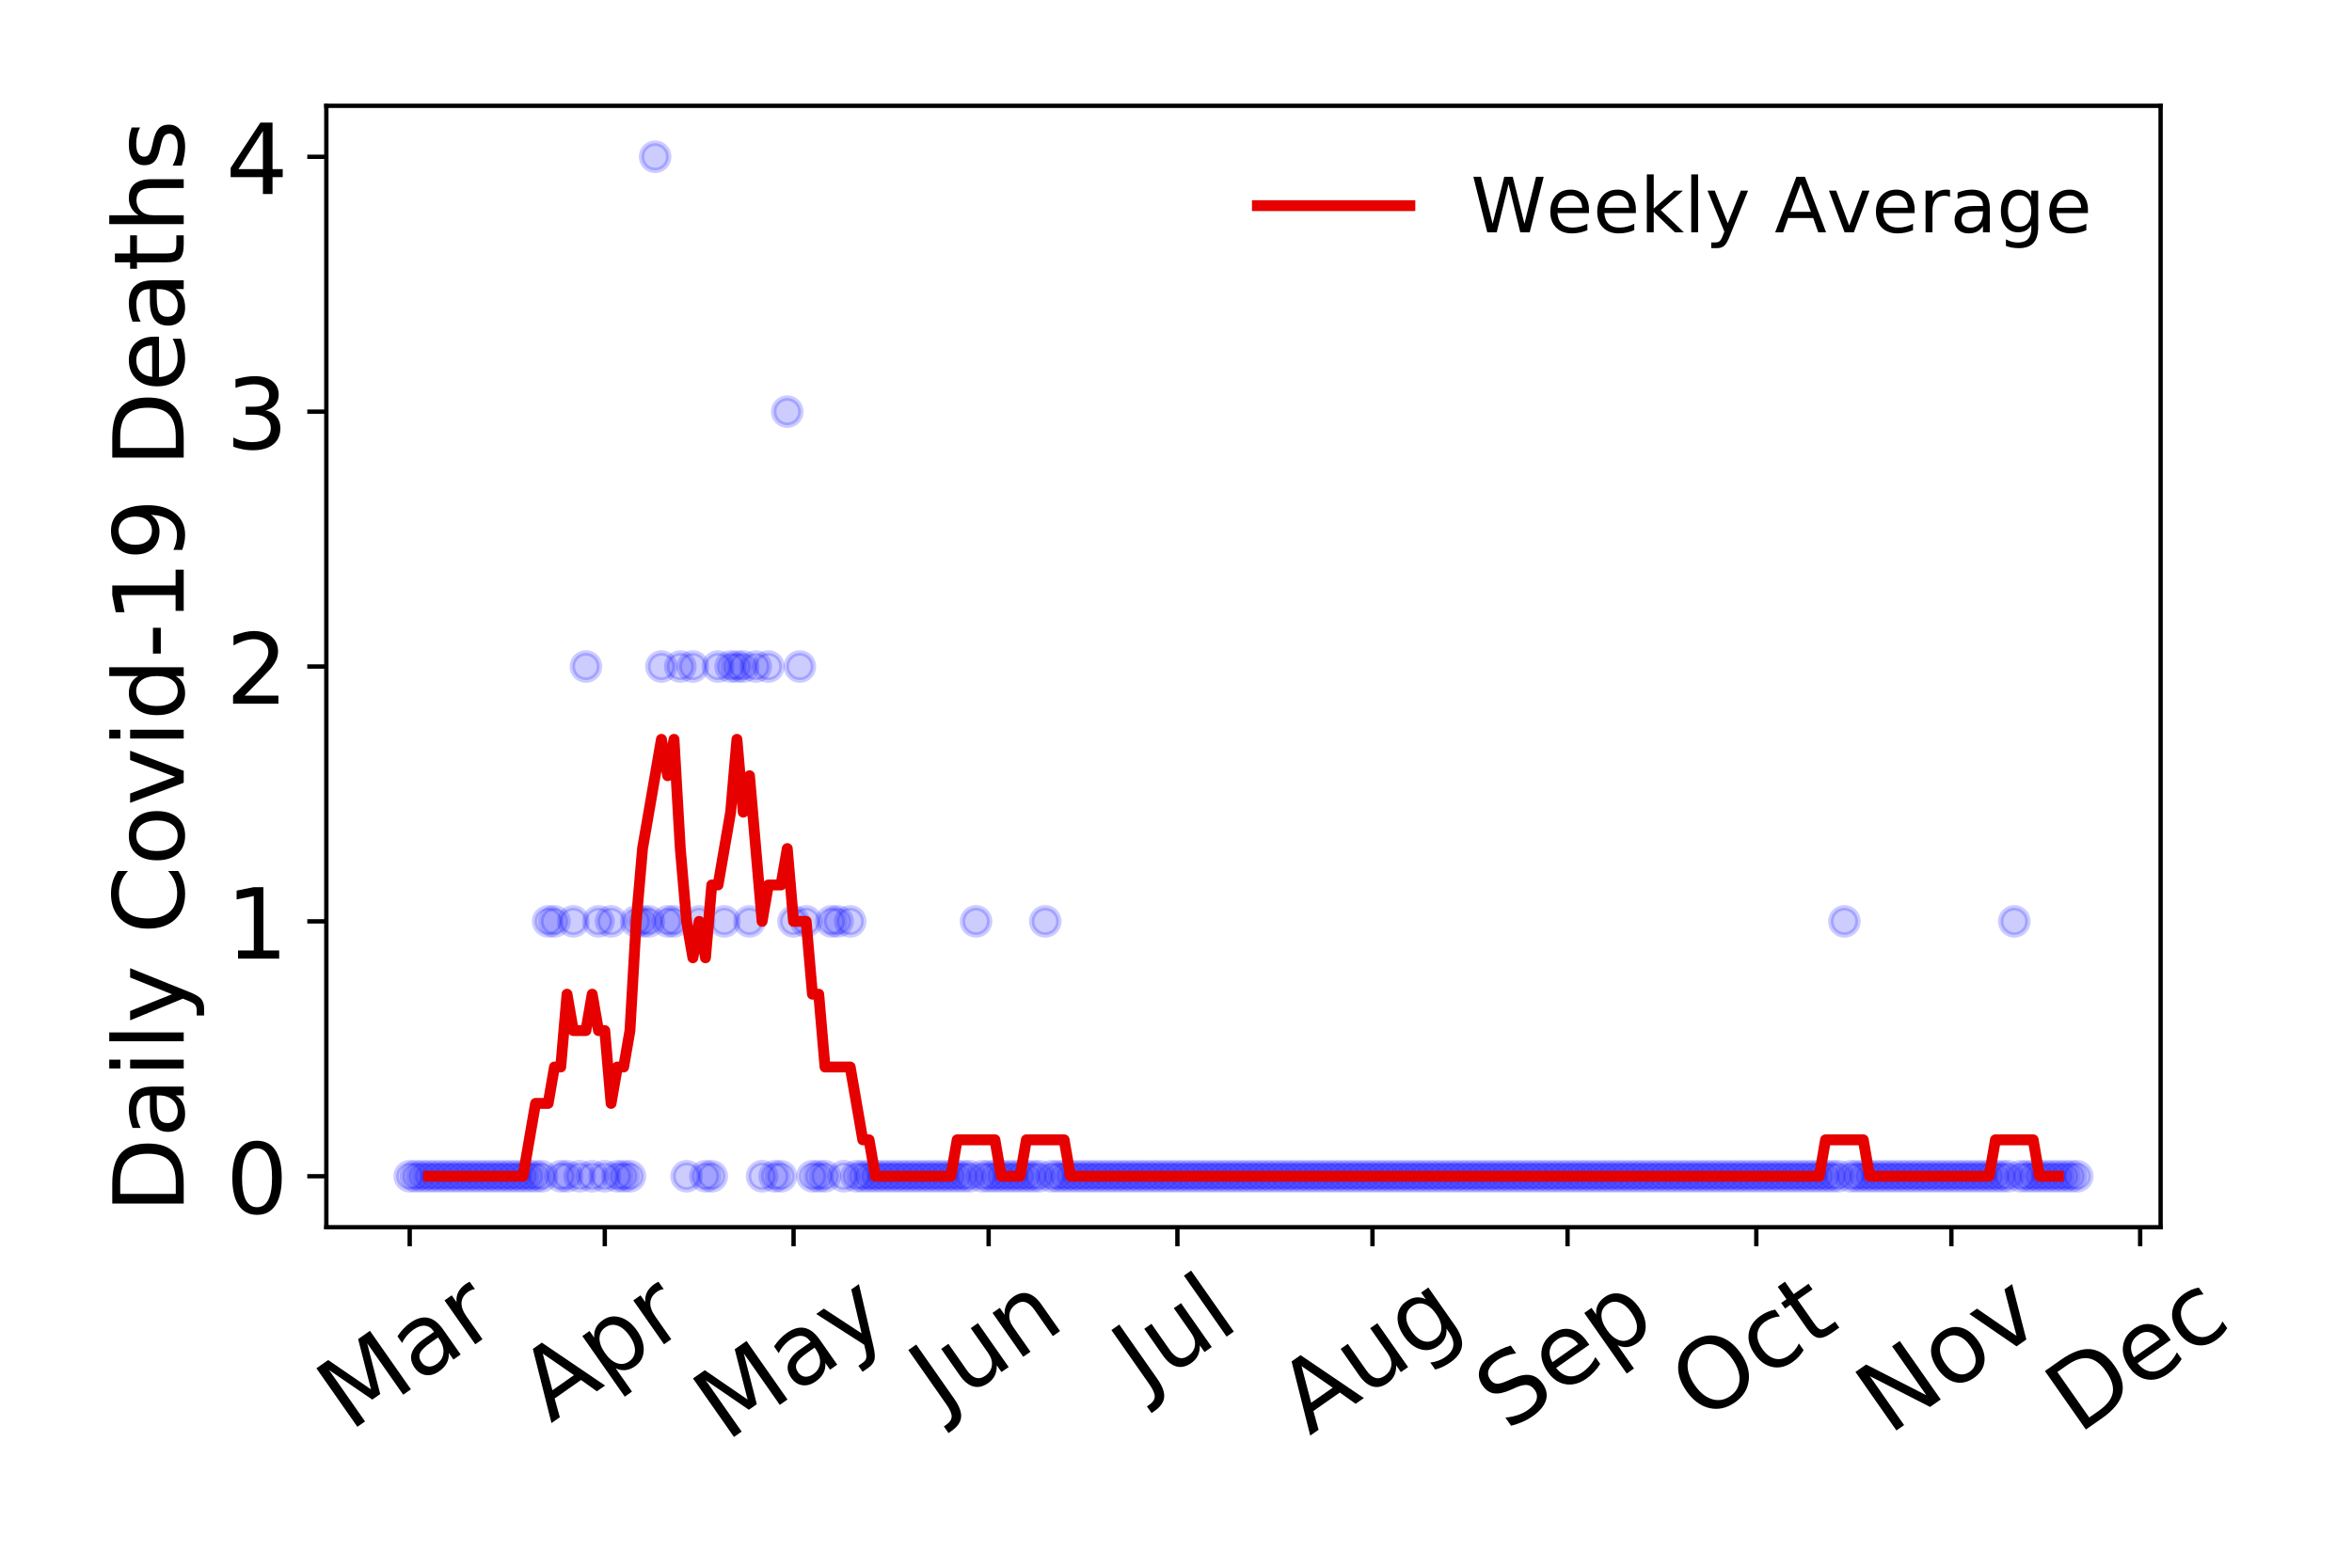 <?xml version="1.0" encoding="utf-8" standalone="no"?>
<!DOCTYPE svg PUBLIC "-//W3C//DTD SVG 1.1//EN"
  "http://www.w3.org/Graphics/SVG/1.1/DTD/svg11.dtd">
<!-- Created with matplotlib (https://matplotlib.org/) -->
<svg height="288pt" version="1.1" viewBox="0 0 432 288" width="432pt" xmlns="http://www.w3.org/2000/svg" xmlns:xlink="http://www.w3.org/1999/xlink">
 <defs>
  <style type="text/css">
*{stroke-linecap:butt;stroke-linejoin:round;}
  </style>
 </defs>
 <g id="figure_1">
  <g id="patch_1">
   <path d="M 0 288 
L 432 288 
L 432 0 
L 0 0 
z
" style="fill:#ffffff;"/>
  </g>
  <g id="axes_1">
   <g id="patch_2">
    <path d="M 59.94 225.45 
L 396.847 225.45 
L 396.847 19.44 
L 59.94 19.44 
z
" style="fill:#ffffff;"/>
   </g>
   <g id="matplotlib.axis_1">
    <g id="xtick_1">
     <g id="line2d_1">
      <defs>
       <path d="M 0 0 
L 0 3.5 
" id="m2902b920ed" style="stroke:#000000;stroke-width:0.8;"/>
      </defs>
      <g>
       <use style="stroke:#000000;stroke-width:0.8;" x="75.254" xlink:href="#m2902b920ed" y="225.45"/>
      </g>
     </g>
     <g id="text_1">
      <!-- Mar -->
      <defs>
       <path d="M 9.812 72.906 
L 24.516 72.906 
L 43.109 23.297 
L 61.812 72.906 
L 76.516 72.906 
L 76.516 0 
L 66.891 0 
L 66.891 64.016 
L 48.094 14.016 
L 38.188 14.016 
L 19.391 64.016 
L 19.391 0 
L 9.812 0 
z
" id="DejaVuSans-77"/>
       <path d="M 34.281 27.484 
Q 23.391 27.484 19.188 25 
Q 14.984 22.516 14.984 16.5 
Q 14.984 11.719 18.141 8.906 
Q 21.297 6.109 26.703 6.109 
Q 34.188 6.109 38.703 11.406 
Q 43.219 16.703 43.219 25.484 
L 43.219 27.484 
z
M 52.203 31.203 
L 52.203 0 
L 43.219 0 
L 43.219 8.297 
Q 40.141 3.328 35.547 0.953 
Q 30.953 -1.422 24.312 -1.422 
Q 15.922 -1.422 10.953 3.297 
Q 6 8.016 6 15.922 
Q 6 25.141 12.172 29.828 
Q 18.359 34.516 30.609 34.516 
L 43.219 34.516 
L 43.219 35.406 
Q 43.219 41.609 39.141 45 
Q 35.062 48.391 27.688 48.391 
Q 23 48.391 18.547 47.266 
Q 14.109 46.141 10.016 43.891 
L 10.016 52.203 
Q 14.938 54.109 19.578 55.047 
Q 24.219 56 28.609 56 
Q 40.484 56 46.344 49.844 
Q 52.203 43.703 52.203 31.203 
z
" id="DejaVuSans-97"/>
       <path d="M 41.109 46.297 
Q 39.594 47.172 37.812 47.578 
Q 36.031 48 33.891 48 
Q 26.266 48 22.188 43.047 
Q 18.109 38.094 18.109 28.812 
L 18.109 0 
L 9.078 0 
L 9.078 54.688 
L 18.109 54.688 
L 18.109 46.188 
Q 20.953 51.172 25.484 53.578 
Q 30.031 56 36.531 56 
Q 37.453 56 38.578 55.875 
Q 39.703 55.766 41.062 55.516 
z
" id="DejaVuSans-114"/>
      </defs>
      <g transform="translate(64.193 263.132)rotate(-35)scale(0.18 -0.18)">
       <use xlink:href="#DejaVuSans-77"/>
       <use x="86.279" xlink:href="#DejaVuSans-97"/>
       <use x="147.559" xlink:href="#DejaVuSans-114"/>
      </g>
     </g>
    </g>
    <g id="xtick_2">
     <g id="line2d_2">
      <g>
       <use style="stroke:#000000;stroke-width:0.8;" x="111.083" xlink:href="#m2902b920ed" y="225.45"/>
      </g>
     </g>
     <g id="text_2">
      <!-- Apr -->
      <defs>
       <path d="M 34.188 63.188 
L 20.797 26.906 
L 47.609 26.906 
z
M 28.609 72.906 
L 39.797 72.906 
L 67.578 0 
L 57.328 0 
L 50.688 18.703 
L 17.828 18.703 
L 11.188 0 
L 0.781 0 
z
" id="DejaVuSans-65"/>
       <path d="M 18.109 8.203 
L 18.109 -20.797 
L 9.078 -20.797 
L 9.078 54.688 
L 18.109 54.688 
L 18.109 46.391 
Q 20.953 51.266 25.266 53.625 
Q 29.594 56 35.594 56 
Q 45.562 56 51.781 48.094 
Q 58.016 40.188 58.016 27.297 
Q 58.016 14.406 51.781 6.484 
Q 45.562 -1.422 35.594 -1.422 
Q 29.594 -1.422 25.266 0.953 
Q 20.953 3.328 18.109 8.203 
z
M 48.688 27.297 
Q 48.688 37.203 44.609 42.844 
Q 40.531 48.484 33.406 48.484 
Q 26.266 48.484 22.188 42.844 
Q 18.109 37.203 18.109 27.297 
Q 18.109 17.391 22.188 11.75 
Q 26.266 6.109 33.406 6.109 
Q 40.531 6.109 44.609 11.75 
Q 48.688 17.391 48.688 27.297 
z
" id="DejaVuSans-112"/>
      </defs>
      <g transform="translate(101.177 261.514)rotate(-35)scale(0.18 -0.18)">
       <use xlink:href="#DejaVuSans-65"/>
       <use x="68.408" xlink:href="#DejaVuSans-112"/>
       <use x="131.885" xlink:href="#DejaVuSans-114"/>
      </g>
     </g>
    </g>
    <g id="xtick_3">
     <g id="line2d_3">
      <g>
       <use style="stroke:#000000;stroke-width:0.8;" x="145.756" xlink:href="#m2902b920ed" y="225.45"/>
      </g>
     </g>
     <g id="text_3">
      <!-- May -->
      <defs>
       <path d="M 32.172 -5.078 
Q 28.375 -14.844 24.75 -17.812 
Q 21.141 -20.797 15.094 -20.797 
L 7.906 -20.797 
L 7.906 -13.281 
L 13.188 -13.281 
Q 16.891 -13.281 18.938 -11.516 
Q 21 -9.766 23.484 -3.219 
L 25.094 0.875 
L 2.984 54.688 
L 12.5 54.688 
L 29.594 11.922 
L 46.688 54.688 
L 56.203 54.688 
z
" id="DejaVuSans-121"/>
      </defs>
      <g transform="translate(133.362 264.999)rotate(-35)scale(0.18 -0.18)">
       <use xlink:href="#DejaVuSans-77"/>
       <use x="86.279" xlink:href="#DejaVuSans-97"/>
       <use x="147.559" xlink:href="#DejaVuSans-121"/>
      </g>
     </g>
    </g>
    <g id="xtick_4">
     <g id="line2d_4">
      <g>
       <use style="stroke:#000000;stroke-width:0.8;" x="181.585" xlink:href="#m2902b920ed" y="225.45"/>
      </g>
     </g>
     <g id="text_4">
      <!-- Jun -->
      <defs>
       <path d="M 9.812 72.906 
L 19.672 72.906 
L 19.672 5.078 
Q 19.672 -8.109 14.672 -14.062 
Q 9.672 -20.016 -1.422 -20.016 
L -5.172 -20.016 
L -5.172 -11.719 
L -2.094 -11.719 
Q 4.438 -11.719 7.125 -8.047 
Q 9.812 -4.391 9.812 5.078 
z
" id="DejaVuSans-74"/>
       <path d="M 8.5 21.578 
L 8.5 54.688 
L 17.484 54.688 
L 17.484 21.922 
Q 17.484 14.156 20.5 10.266 
Q 23.531 6.391 29.594 6.391 
Q 36.859 6.391 41.078 11.031 
Q 45.312 15.672 45.312 23.688 
L 45.312 54.688 
L 54.297 54.688 
L 54.297 0 
L 45.312 0 
L 45.312 8.406 
Q 42.047 3.422 37.719 1 
Q 33.406 -1.422 27.688 -1.422 
Q 18.266 -1.422 13.375 4.438 
Q 8.5 10.297 8.5 21.578 
z
M 31.109 56 
z
" id="DejaVuSans-117"/>
       <path d="M 54.891 33.016 
L 54.891 0 
L 45.906 0 
L 45.906 32.719 
Q 45.906 40.484 42.875 44.328 
Q 39.844 48.188 33.797 48.188 
Q 26.516 48.188 22.312 43.547 
Q 18.109 38.922 18.109 30.906 
L 18.109 0 
L 9.078 0 
L 9.078 54.688 
L 18.109 54.688 
L 18.109 46.188 
Q 21.344 51.125 25.703 53.562 
Q 30.078 56 35.797 56 
Q 45.219 56 50.047 50.172 
Q 54.891 44.344 54.891 33.016 
z
" id="DejaVuSans-110"/>
      </defs>
      <g transform="translate(172.914 259.785)rotate(-35)scale(0.18 -0.18)">
       <use xlink:href="#DejaVuSans-74"/>
       <use x="29.492" xlink:href="#DejaVuSans-117"/>
       <use x="92.871" xlink:href="#DejaVuSans-110"/>
      </g>
     </g>
    </g>
    <g id="xtick_5">
     <g id="line2d_5">
      <g>
       <use style="stroke:#000000;stroke-width:0.8;" x="216.258" xlink:href="#m2902b920ed" y="225.45"/>
      </g>
     </g>
     <g id="text_5">
      <!-- Jul -->
      <defs>
       <path d="M 9.422 75.984 
L 18.406 75.984 
L 18.406 0 
L 9.422 0 
z
" id="DejaVuSans-108"/>
      </defs>
      <g transform="translate(210.211 256.11)rotate(-35)scale(0.18 -0.18)">
       <use xlink:href="#DejaVuSans-74"/>
       <use x="29.492" xlink:href="#DejaVuSans-117"/>
       <use x="92.871" xlink:href="#DejaVuSans-108"/>
      </g>
     </g>
    </g>
    <g id="xtick_6">
     <g id="line2d_6">
      <g>
       <use style="stroke:#000000;stroke-width:0.8;" x="252.087" xlink:href="#m2902b920ed" y="225.45"/>
      </g>
     </g>
     <g id="text_6">
      <!-- Aug -->
      <defs>
       <path d="M 45.406 27.984 
Q 45.406 37.75 41.375 43.109 
Q 37.359 48.484 30.078 48.484 
Q 22.859 48.484 18.828 43.109 
Q 14.797 37.75 14.797 27.984 
Q 14.797 18.266 18.828 12.891 
Q 22.859 7.516 30.078 7.516 
Q 37.359 7.516 41.375 12.891 
Q 45.406 18.266 45.406 27.984 
z
M 54.391 6.781 
Q 54.391 -7.172 48.188 -13.984 
Q 42 -20.797 29.203 -20.797 
Q 24.469 -20.797 20.266 -20.094 
Q 16.062 -19.391 12.109 -17.922 
L 12.109 -9.188 
Q 16.062 -11.328 19.922 -12.344 
Q 23.781 -13.375 27.781 -13.375 
Q 36.625 -13.375 41.016 -8.766 
Q 45.406 -4.156 45.406 5.172 
L 45.406 9.625 
Q 42.625 4.781 38.281 2.391 
Q 33.938 0 27.875 0 
Q 17.828 0 11.672 7.656 
Q 5.516 15.328 5.516 27.984 
Q 5.516 40.672 11.672 48.328 
Q 17.828 56 27.875 56 
Q 33.938 56 38.281 53.609 
Q 42.625 51.219 45.406 46.391 
L 45.406 54.688 
L 54.391 54.688 
z
" id="DejaVuSans-103"/>
      </defs>
      <g transform="translate(240.54 263.813)rotate(-35)scale(0.18 -0.18)">
       <use xlink:href="#DejaVuSans-65"/>
       <use x="68.408" xlink:href="#DejaVuSans-117"/>
       <use x="131.787" xlink:href="#DejaVuSans-103"/>
      </g>
     </g>
    </g>
    <g id="xtick_7">
     <g id="line2d_7">
      <g>
       <use style="stroke:#000000;stroke-width:0.8;" x="287.915" xlink:href="#m2902b920ed" y="225.45"/>
      </g>
     </g>
     <g id="text_7">
      <!-- Sep -->
      <defs>
       <path d="M 53.516 70.516 
L 53.516 60.891 
Q 47.906 63.578 42.922 64.891 
Q 37.938 66.219 33.297 66.219 
Q 25.25 66.219 20.875 63.094 
Q 16.5 59.969 16.5 54.203 
Q 16.5 49.359 19.406 46.891 
Q 22.312 44.438 30.422 42.922 
L 36.375 41.703 
Q 47.406 39.594 52.656 34.297 
Q 57.906 29 57.906 20.125 
Q 57.906 9.516 50.797 4.047 
Q 43.703 -1.422 29.984 -1.422 
Q 24.812 -1.422 18.969 -0.25 
Q 13.141 0.922 6.891 3.219 
L 6.891 13.375 
Q 12.891 10.016 18.656 8.297 
Q 24.422 6.594 29.984 6.594 
Q 38.422 6.594 43.016 9.906 
Q 47.609 13.234 47.609 19.391 
Q 47.609 24.75 44.312 27.781 
Q 41.016 30.812 33.5 32.328 
L 27.484 33.5 
Q 16.453 35.688 11.516 40.375 
Q 6.594 45.062 6.594 53.422 
Q 6.594 63.094 13.406 68.656 
Q 20.219 74.219 32.172 74.219 
Q 37.312 74.219 42.625 73.281 
Q 47.953 72.359 53.516 70.516 
z
" id="DejaVuSans-83"/>
       <path d="M 56.203 29.594 
L 56.203 25.203 
L 14.891 25.203 
Q 15.484 15.922 20.484 11.062 
Q 25.484 6.203 34.422 6.203 
Q 39.594 6.203 44.453 7.469 
Q 49.312 8.734 54.109 11.281 
L 54.109 2.781 
Q 49.266 0.734 44.188 -0.344 
Q 39.109 -1.422 33.891 -1.422 
Q 20.797 -1.422 13.156 6.188 
Q 5.516 13.812 5.516 26.812 
Q 5.516 40.234 12.766 48.109 
Q 20.016 56 32.328 56 
Q 43.359 56 49.781 48.891 
Q 56.203 41.797 56.203 29.594 
z
M 47.219 32.234 
Q 47.125 39.594 43.094 43.984 
Q 39.062 48.391 32.422 48.391 
Q 24.906 48.391 20.391 44.141 
Q 15.875 39.891 15.188 32.172 
z
" id="DejaVuSans-101"/>
      </defs>
      <g transform="translate(276.867 263.115)rotate(-35)scale(0.18 -0.18)">
       <use xlink:href="#DejaVuSans-83"/>
       <use x="63.477" xlink:href="#DejaVuSans-101"/>
       <use x="125" xlink:href="#DejaVuSans-112"/>
      </g>
     </g>
    </g>
    <g id="xtick_8">
     <g id="line2d_8">
      <g>
       <use style="stroke:#000000;stroke-width:0.8;" x="322.588" xlink:href="#m2902b920ed" y="225.45"/>
      </g>
     </g>
     <g id="text_8">
      <!-- Oct -->
      <defs>
       <path d="M 39.406 66.219 
Q 28.656 66.219 22.328 58.203 
Q 16.016 50.203 16.016 36.375 
Q 16.016 22.609 22.328 14.594 
Q 28.656 6.594 39.406 6.594 
Q 50.141 6.594 56.422 14.594 
Q 62.703 22.609 62.703 36.375 
Q 62.703 50.203 56.422 58.203 
Q 50.141 66.219 39.406 66.219 
z
M 39.406 74.219 
Q 54.734 74.219 63.906 63.938 
Q 73.094 53.656 73.094 36.375 
Q 73.094 19.141 63.906 8.859 
Q 54.734 -1.422 39.406 -1.422 
Q 24.031 -1.422 14.812 8.828 
Q 5.609 19.094 5.609 36.375 
Q 5.609 53.656 14.812 63.938 
Q 24.031 74.219 39.406 74.219 
z
" id="DejaVuSans-79"/>
       <path d="M 48.781 52.594 
L 48.781 44.188 
Q 44.969 46.297 41.141 47.344 
Q 37.312 48.391 33.406 48.391 
Q 24.656 48.391 19.812 42.844 
Q 14.984 37.312 14.984 27.297 
Q 14.984 17.281 19.812 11.734 
Q 24.656 6.203 33.406 6.203 
Q 37.312 6.203 41.141 7.25 
Q 44.969 8.297 48.781 10.406 
L 48.781 2.094 
Q 45.016 0.344 40.984 -0.531 
Q 36.969 -1.422 32.422 -1.422 
Q 20.062 -1.422 12.781 6.344 
Q 5.516 14.109 5.516 27.297 
Q 5.516 40.672 12.859 48.328 
Q 20.219 56 33.016 56 
Q 37.156 56 41.109 55.141 
Q 45.062 54.297 48.781 52.594 
z
" id="DejaVuSans-99"/>
       <path d="M 18.312 70.219 
L 18.312 54.688 
L 36.812 54.688 
L 36.812 47.703 
L 18.312 47.703 
L 18.312 18.016 
Q 18.312 11.328 20.141 9.422 
Q 21.969 7.516 27.594 7.516 
L 36.812 7.516 
L 36.812 0 
L 27.594 0 
Q 17.188 0 13.234 3.875 
Q 9.281 7.766 9.281 18.016 
L 9.281 47.703 
L 2.688 47.703 
L 2.688 54.688 
L 9.281 54.688 
L 9.281 70.219 
z
" id="DejaVuSans-116"/>
      </defs>
      <g transform="translate(312.69 261.505)rotate(-35)scale(0.18 -0.18)">
       <use xlink:href="#DejaVuSans-79"/>
       <use x="78.711" xlink:href="#DejaVuSans-99"/>
       <use x="133.691" xlink:href="#DejaVuSans-116"/>
      </g>
     </g>
    </g>
    <g id="xtick_9">
     <g id="line2d_9">
      <g>
       <use style="stroke:#000000;stroke-width:0.8;" x="358.417" xlink:href="#m2902b920ed" y="225.45"/>
      </g>
     </g>
     <g id="text_9">
      <!-- Nov -->
      <defs>
       <path d="M 9.812 72.906 
L 23.094 72.906 
L 55.422 11.922 
L 55.422 72.906 
L 64.984 72.906 
L 64.984 0 
L 51.703 0 
L 19.391 60.984 
L 19.391 0 
L 9.812 0 
z
" id="DejaVuSans-78"/>
       <path d="M 30.609 48.391 
Q 23.391 48.391 19.188 42.75 
Q 14.984 37.109 14.984 27.297 
Q 14.984 17.484 19.156 11.844 
Q 23.344 6.203 30.609 6.203 
Q 37.797 6.203 41.984 11.859 
Q 46.188 17.531 46.188 27.297 
Q 46.188 37.016 41.984 42.703 
Q 37.797 48.391 30.609 48.391 
z
M 30.609 56 
Q 42.328 56 49.016 48.375 
Q 55.719 40.766 55.719 27.297 
Q 55.719 13.875 49.016 6.219 
Q 42.328 -1.422 30.609 -1.422 
Q 18.844 -1.422 12.172 6.219 
Q 5.516 13.875 5.516 27.297 
Q 5.516 40.766 12.172 48.375 
Q 18.844 56 30.609 56 
z
" id="DejaVuSans-111"/>
       <path d="M 2.984 54.688 
L 12.5 54.688 
L 29.594 8.797 
L 46.688 54.688 
L 56.203 54.688 
L 35.688 0 
L 23.484 0 
z
" id="DejaVuSans-118"/>
      </defs>
      <g transform="translate(346.876 263.805)rotate(-35)scale(0.18 -0.18)">
       <use xlink:href="#DejaVuSans-78"/>
       <use x="74.805" xlink:href="#DejaVuSans-111"/>
       <use x="135.986" xlink:href="#DejaVuSans-118"/>
      </g>
     </g>
    </g>
    <g id="xtick_10">
     <g id="line2d_10">
      <g>
       <use style="stroke:#000000;stroke-width:0.8;" x="393.09" xlink:href="#m2902b920ed" y="225.45"/>
      </g>
     </g>
     <g id="text_10">
      <!-- Dec -->
      <defs>
       <path d="M 19.672 64.797 
L 19.672 8.109 
L 31.594 8.109 
Q 46.688 8.109 53.688 14.938 
Q 60.688 21.781 60.688 36.531 
Q 60.688 51.172 53.688 57.984 
Q 46.688 64.797 31.594 64.797 
z
M 9.812 72.906 
L 30.078 72.906 
Q 51.266 72.906 61.172 64.094 
Q 71.094 55.281 71.094 36.531 
Q 71.094 17.672 61.125 8.828 
Q 51.172 0 30.078 0 
L 9.812 0 
z
" id="DejaVuSans-68"/>
      </defs>
      <g transform="translate(381.673 263.633)rotate(-35)scale(0.18 -0.18)">
       <use xlink:href="#DejaVuSans-68"/>
       <use x="77.002" xlink:href="#DejaVuSans-101"/>
       <use x="138.525" xlink:href="#DejaVuSans-99"/>
      </g>
     </g>
    </g>
   </g>
   <g id="matplotlib.axis_2">
    <g id="ytick_1">
     <g id="line2d_11">
      <defs>
       <path d="M 0 0 
L -3.5 0 
" id="m7477d2653b" style="stroke:#000000;stroke-width:0.8;"/>
      </defs>
      <g>
       <use style="stroke:#000000;stroke-width:0.8;" x="59.94" xlink:href="#m7477d2653b" y="216.085"/>
      </g>
     </g>
     <g id="text_11">
      <!-- 0 -->
      <defs>
       <path d="M 31.781 66.406 
Q 24.172 66.406 20.328 58.906 
Q 16.5 51.422 16.5 36.375 
Q 16.5 21.391 20.328 13.891 
Q 24.172 6.391 31.781 6.391 
Q 39.453 6.391 43.281 13.891 
Q 47.125 21.391 47.125 36.375 
Q 47.125 51.422 43.281 58.906 
Q 39.453 66.406 31.781 66.406 
z
M 31.781 74.219 
Q 44.047 74.219 50.516 64.516 
Q 56.984 54.828 56.984 36.375 
Q 56.984 17.969 50.516 8.266 
Q 44.047 -1.422 31.781 -1.422 
Q 19.531 -1.422 13.062 8.266 
Q 6.594 17.969 6.594 36.375 
Q 6.594 54.828 13.062 64.516 
Q 19.531 74.219 31.781 74.219 
z
" id="DejaVuSans-48"/>
      </defs>
      <g transform="translate(41.487 222.924)scale(0.18 -0.18)">
       <use xlink:href="#DejaVuSans-48"/>
      </g>
     </g>
    </g>
    <g id="ytick_2">
     <g id="line2d_12">
      <g>
       <use style="stroke:#000000;stroke-width:0.8;" x="59.94" xlink:href="#m7477d2653b" y="169.265"/>
      </g>
     </g>
     <g id="text_12">
      <!-- 1 -->
      <defs>
       <path d="M 12.406 8.297 
L 28.516 8.297 
L 28.516 63.922 
L 10.984 60.406 
L 10.984 69.391 
L 28.422 72.906 
L 38.281 72.906 
L 38.281 8.297 
L 54.391 8.297 
L 54.391 0 
L 12.406 0 
z
" id="DejaVuSans-49"/>
      </defs>
      <g transform="translate(41.487 176.104)scale(0.18 -0.18)">
       <use xlink:href="#DejaVuSans-49"/>
      </g>
     </g>
    </g>
    <g id="ytick_3">
     <g id="line2d_13">
      <g>
       <use style="stroke:#000000;stroke-width:0.8;" x="59.94" xlink:href="#m7477d2653b" y="122.445"/>
      </g>
     </g>
     <g id="text_13">
      <!-- 2 -->
      <defs>
       <path d="M 19.188 8.297 
L 53.609 8.297 
L 53.609 0 
L 7.328 0 
L 7.328 8.297 
Q 12.938 14.109 22.625 23.891 
Q 32.328 33.688 34.812 36.531 
Q 39.547 41.844 41.422 45.531 
Q 43.312 49.219 43.312 52.781 
Q 43.312 58.594 39.234 62.25 
Q 35.156 65.922 28.609 65.922 
Q 23.969 65.922 18.812 64.312 
Q 13.672 62.703 7.812 59.422 
L 7.812 69.391 
Q 13.766 71.781 18.938 73 
Q 24.125 74.219 28.422 74.219 
Q 39.75 74.219 46.484 68.547 
Q 53.219 62.891 53.219 53.422 
Q 53.219 48.922 51.531 44.891 
Q 49.859 40.875 45.406 35.406 
Q 44.188 33.984 37.641 27.219 
Q 31.109 20.453 19.188 8.297 
z
" id="DejaVuSans-50"/>
      </defs>
      <g transform="translate(41.487 129.283)scale(0.18 -0.18)">
       <use xlink:href="#DejaVuSans-50"/>
      </g>
     </g>
    </g>
    <g id="ytick_4">
     <g id="line2d_14">
      <g>
       <use style="stroke:#000000;stroke-width:0.8;" x="59.94" xlink:href="#m7477d2653b" y="75.624"/>
      </g>
     </g>
     <g id="text_14">
      <!-- 3 -->
      <defs>
       <path d="M 40.578 39.312 
Q 47.656 37.797 51.625 33 
Q 55.609 28.219 55.609 21.188 
Q 55.609 10.406 48.188 4.484 
Q 40.766 -1.422 27.094 -1.422 
Q 22.516 -1.422 17.656 -0.516 
Q 12.797 0.391 7.625 2.203 
L 7.625 11.719 
Q 11.719 9.328 16.594 8.109 
Q 21.484 6.891 26.812 6.891 
Q 36.078 6.891 40.938 10.547 
Q 45.797 14.203 45.797 21.188 
Q 45.797 27.641 41.281 31.266 
Q 36.766 34.906 28.719 34.906 
L 20.219 34.906 
L 20.219 43.016 
L 29.109 43.016 
Q 36.375 43.016 40.234 45.922 
Q 44.094 48.828 44.094 54.297 
Q 44.094 59.906 40.109 62.906 
Q 36.141 65.922 28.719 65.922 
Q 24.656 65.922 20.016 65.031 
Q 15.375 64.156 9.812 62.312 
L 9.812 71.094 
Q 15.438 72.656 20.344 73.438 
Q 25.25 74.219 29.594 74.219 
Q 40.828 74.219 47.359 69.109 
Q 53.906 64.016 53.906 55.328 
Q 53.906 49.266 50.438 45.094 
Q 46.969 40.922 40.578 39.312 
z
" id="DejaVuSans-51"/>
      </defs>
      <g transform="translate(41.487 82.463)scale(0.18 -0.18)">
       <use xlink:href="#DejaVuSans-51"/>
      </g>
     </g>
    </g>
    <g id="ytick_5">
     <g id="line2d_15">
      <g>
       <use style="stroke:#000000;stroke-width:0.8;" x="59.94" xlink:href="#m7477d2653b" y="28.804"/>
      </g>
     </g>
     <g id="text_15">
      <!-- 4 -->
      <defs>
       <path d="M 37.797 64.312 
L 12.891 25.391 
L 37.797 25.391 
z
M 35.203 72.906 
L 47.609 72.906 
L 47.609 25.391 
L 58.016 25.391 
L 58.016 17.188 
L 47.609 17.188 
L 47.609 0 
L 37.797 0 
L 37.797 17.188 
L 4.891 17.188 
L 4.891 26.703 
z
" id="DejaVuSans-52"/>
      </defs>
      <g transform="translate(41.487 35.643)scale(0.18 -0.18)">
       <use xlink:href="#DejaVuSans-52"/>
      </g>
     </g>
    </g>
    <g id="text_16">
     <!-- Daily Covid-19 Deaths -->
     <defs>
      <path d="M 9.422 54.688 
L 18.406 54.688 
L 18.406 0 
L 9.422 0 
z
M 9.422 75.984 
L 18.406 75.984 
L 18.406 64.594 
L 9.422 64.594 
z
" id="DejaVuSans-105"/>
      <path id="DejaVuSans-32"/>
      <path d="M 64.406 67.281 
L 64.406 56.891 
Q 59.422 61.531 53.781 63.812 
Q 48.141 66.109 41.797 66.109 
Q 29.297 66.109 22.656 58.469 
Q 16.016 50.828 16.016 36.375 
Q 16.016 21.969 22.656 14.328 
Q 29.297 6.688 41.797 6.688 
Q 48.141 6.688 53.781 8.984 
Q 59.422 11.281 64.406 15.922 
L 64.406 5.609 
Q 59.234 2.094 53.438 0.328 
Q 47.656 -1.422 41.219 -1.422 
Q 24.656 -1.422 15.125 8.703 
Q 5.609 18.844 5.609 36.375 
Q 5.609 53.953 15.125 64.078 
Q 24.656 74.219 41.219 74.219 
Q 47.75 74.219 53.531 72.484 
Q 59.328 70.75 64.406 67.281 
z
" id="DejaVuSans-67"/>
      <path d="M 45.406 46.391 
L 45.406 75.984 
L 54.391 75.984 
L 54.391 0 
L 45.406 0 
L 45.406 8.203 
Q 42.578 3.328 38.25 0.953 
Q 33.938 -1.422 27.875 -1.422 
Q 17.969 -1.422 11.734 6.484 
Q 5.516 14.406 5.516 27.297 
Q 5.516 40.188 11.734 48.094 
Q 17.969 56 27.875 56 
Q 33.938 56 38.25 53.625 
Q 42.578 51.266 45.406 46.391 
z
M 14.797 27.297 
Q 14.797 17.391 18.875 11.75 
Q 22.953 6.109 30.078 6.109 
Q 37.203 6.109 41.297 11.75 
Q 45.406 17.391 45.406 27.297 
Q 45.406 37.203 41.297 42.844 
Q 37.203 48.484 30.078 48.484 
Q 22.953 48.484 18.875 42.844 
Q 14.797 37.203 14.797 27.297 
z
" id="DejaVuSans-100"/>
      <path d="M 4.891 31.391 
L 31.203 31.391 
L 31.203 23.391 
L 4.891 23.391 
z
" id="DejaVuSans-45"/>
      <path d="M 10.984 1.516 
L 10.984 10.5 
Q 14.703 8.734 18.5 7.812 
Q 22.312 6.891 25.984 6.891 
Q 35.75 6.891 40.891 13.453 
Q 46.047 20.016 46.781 33.406 
Q 43.953 29.203 39.594 26.953 
Q 35.25 24.703 29.984 24.703 
Q 19.047 24.703 12.672 31.312 
Q 6.297 37.938 6.297 49.422 
Q 6.297 60.641 12.938 67.422 
Q 19.578 74.219 30.609 74.219 
Q 43.266 74.219 49.922 64.516 
Q 56.594 54.828 56.594 36.375 
Q 56.594 19.141 48.406 8.859 
Q 40.234 -1.422 26.422 -1.422 
Q 22.703 -1.422 18.891 -0.688 
Q 15.094 0.047 10.984 1.516 
z
M 30.609 32.422 
Q 37.25 32.422 41.125 36.953 
Q 45.016 41.5 45.016 49.422 
Q 45.016 57.281 41.125 61.844 
Q 37.25 66.406 30.609 66.406 
Q 23.969 66.406 20.094 61.844 
Q 16.219 57.281 16.219 49.422 
Q 16.219 41.5 20.094 36.953 
Q 23.969 32.422 30.609 32.422 
z
" id="DejaVuSans-57"/>
      <path d="M 54.891 33.016 
L 54.891 0 
L 45.906 0 
L 45.906 32.719 
Q 45.906 40.484 42.875 44.328 
Q 39.844 48.188 33.797 48.188 
Q 26.516 48.188 22.312 43.547 
Q 18.109 38.922 18.109 30.906 
L 18.109 0 
L 9.078 0 
L 9.078 75.984 
L 18.109 75.984 
L 18.109 46.188 
Q 21.344 51.125 25.703 53.562 
Q 30.078 56 35.797 56 
Q 45.219 56 50.047 50.172 
Q 54.891 44.344 54.891 33.016 
z
" id="DejaVuSans-104"/>
      <path d="M 44.281 53.078 
L 44.281 44.578 
Q 40.484 46.531 36.375 47.5 
Q 32.281 48.484 27.875 48.484 
Q 21.188 48.484 17.844 46.438 
Q 14.5 44.391 14.5 40.281 
Q 14.5 37.156 16.891 35.375 
Q 19.281 33.594 26.516 31.984 
L 29.594 31.297 
Q 39.156 29.25 43.188 25.516 
Q 47.219 21.781 47.219 15.094 
Q 47.219 7.469 41.188 3.016 
Q 35.156 -1.422 24.609 -1.422 
Q 20.219 -1.422 15.453 -0.562 
Q 10.688 0.297 5.422 2 
L 5.422 11.281 
Q 10.406 8.688 15.234 7.391 
Q 20.062 6.109 24.812 6.109 
Q 31.156 6.109 34.562 8.281 
Q 37.984 10.453 37.984 14.406 
Q 37.984 18.062 35.516 20.016 
Q 33.062 21.969 24.703 23.781 
L 21.578 24.516 
Q 13.234 26.266 9.516 29.906 
Q 5.812 33.547 5.812 39.891 
Q 5.812 47.609 11.281 51.797 
Q 16.75 56 26.812 56 
Q 31.781 56 36.172 55.266 
Q 40.578 54.547 44.281 53.078 
z
" id="DejaVuSans-115"/>
     </defs>
     <g transform="translate(33.744 222.874)rotate(-90)scale(0.18 -0.18)">
      <use xlink:href="#DejaVuSans-68"/>
      <use x="77.002" xlink:href="#DejaVuSans-97"/>
      <use x="138.281" xlink:href="#DejaVuSans-105"/>
      <use x="166.064" xlink:href="#DejaVuSans-108"/>
      <use x="193.848" xlink:href="#DejaVuSans-121"/>
      <use x="253.027" xlink:href="#DejaVuSans-32"/>
      <use x="284.814" xlink:href="#DejaVuSans-67"/>
      <use x="354.639" xlink:href="#DejaVuSans-111"/>
      <use x="415.82" xlink:href="#DejaVuSans-118"/>
      <use x="475" xlink:href="#DejaVuSans-105"/>
      <use x="502.783" xlink:href="#DejaVuSans-100"/>
      <use x="566.26" xlink:href="#DejaVuSans-45"/>
      <use x="602.344" xlink:href="#DejaVuSans-49"/>
      <use x="665.967" xlink:href="#DejaVuSans-57"/>
      <use x="729.59" xlink:href="#DejaVuSans-32"/>
      <use x="761.377" xlink:href="#DejaVuSans-68"/>
      <use x="838.379" xlink:href="#DejaVuSans-101"/>
      <use x="899.902" xlink:href="#DejaVuSans-97"/>
      <use x="961.182" xlink:href="#DejaVuSans-116"/>
      <use x="1000.391" xlink:href="#DejaVuSans-104"/>
      <use x="1063.77" xlink:href="#DejaVuSans-115"/>
     </g>
    </g>
   </g>
   <g id="line2d_16">
    <defs>
     <path d="M 0 2.5 
C 0.663 2.5 1.299 2.237 1.768 1.768 
C 2.237 1.299 2.5 0.663 2.5 0 
C 2.5 -0.663 2.237 -1.299 1.768 -1.768 
C 1.299 -2.237 0.663 -2.5 0 -2.5 
C -0.663 -2.5 -1.299 -2.237 -1.768 -1.768 
C -2.237 -1.299 -2.5 -0.663 -2.5 0 
C -2.5 0.663 -2.237 1.299 -1.768 1.768 
C -1.299 2.237 -0.663 2.5 0 2.5 
z
" id="m51aebff4af" style="stroke:#0000ff;stroke-opacity:0.2;"/>
    </defs>
    <g clip-path="url(#pb797d2072c)">
     <use style="fill:#0000ff;fill-opacity:0.2;stroke:#0000ff;stroke-opacity:0.2;" x="75.254" xlink:href="#m51aebff4af" y="216.085"/>
     <use style="fill:#0000ff;fill-opacity:0.2;stroke:#0000ff;stroke-opacity:0.2;" x="76.41" xlink:href="#m51aebff4af" y="216.085"/>
     <use style="fill:#0000ff;fill-opacity:0.2;stroke:#0000ff;stroke-opacity:0.2;" x="77.565" xlink:href="#m51aebff4af" y="216.085"/>
     <use style="fill:#0000ff;fill-opacity:0.2;stroke:#0000ff;stroke-opacity:0.2;" x="78.721" xlink:href="#m51aebff4af" y="216.085"/>
     <use style="fill:#0000ff;fill-opacity:0.2;stroke:#0000ff;stroke-opacity:0.2;" x="79.877" xlink:href="#m51aebff4af" y="216.085"/>
     <use style="fill:#0000ff;fill-opacity:0.2;stroke:#0000ff;stroke-opacity:0.2;" x="81.033" xlink:href="#m51aebff4af" y="216.085"/>
     <use style="fill:#0000ff;fill-opacity:0.2;stroke:#0000ff;stroke-opacity:0.2;" x="82.189" xlink:href="#m51aebff4af" y="216.085"/>
     <use style="fill:#0000ff;fill-opacity:0.2;stroke:#0000ff;stroke-opacity:0.2;" x="83.344" xlink:href="#m51aebff4af" y="216.085"/>
     <use style="fill:#0000ff;fill-opacity:0.2;stroke:#0000ff;stroke-opacity:0.2;" x="84.5" xlink:href="#m51aebff4af" y="216.085"/>
     <use style="fill:#0000ff;fill-opacity:0.2;stroke:#0000ff;stroke-opacity:0.2;" x="85.656" xlink:href="#m51aebff4af" y="216.085"/>
     <use style="fill:#0000ff;fill-opacity:0.2;stroke:#0000ff;stroke-opacity:0.2;" x="86.812" xlink:href="#m51aebff4af" y="216.085"/>
     <use style="fill:#0000ff;fill-opacity:0.2;stroke:#0000ff;stroke-opacity:0.2;" x="87.967" xlink:href="#m51aebff4af" y="216.085"/>
     <use style="fill:#0000ff;fill-opacity:0.2;stroke:#0000ff;stroke-opacity:0.2;" x="89.123" xlink:href="#m51aebff4af" y="216.085"/>
     <use style="fill:#0000ff;fill-opacity:0.2;stroke:#0000ff;stroke-opacity:0.2;" x="90.279" xlink:href="#m51aebff4af" y="216.085"/>
     <use style="fill:#0000ff;fill-opacity:0.2;stroke:#0000ff;stroke-opacity:0.2;" x="91.435" xlink:href="#m51aebff4af" y="216.085"/>
     <use style="fill:#0000ff;fill-opacity:0.2;stroke:#0000ff;stroke-opacity:0.2;" x="92.59" xlink:href="#m51aebff4af" y="216.085"/>
     <use style="fill:#0000ff;fill-opacity:0.2;stroke:#0000ff;stroke-opacity:0.2;" x="93.746" xlink:href="#m51aebff4af" y="216.085"/>
     <use style="fill:#0000ff;fill-opacity:0.2;stroke:#0000ff;stroke-opacity:0.2;" x="94.902" xlink:href="#m51aebff4af" y="216.085"/>
     <use style="fill:#0000ff;fill-opacity:0.2;stroke:#0000ff;stroke-opacity:0.2;" x="96.058" xlink:href="#m51aebff4af" y="216.085"/>
     <use style="fill:#0000ff;fill-opacity:0.2;stroke:#0000ff;stroke-opacity:0.2;" x="97.214" xlink:href="#m51aebff4af" y="216.085"/>
     <use style="fill:#0000ff;fill-opacity:0.2;stroke:#0000ff;stroke-opacity:0.2;" x="98.369" xlink:href="#m51aebff4af" y="216.085"/>
     <use style="fill:#0000ff;fill-opacity:0.2;stroke:#0000ff;stroke-opacity:0.2;" x="99.525" xlink:href="#m51aebff4af" y="216.085"/>
     <use style="fill:#0000ff;fill-opacity:0.2;stroke:#0000ff;stroke-opacity:0.2;" x="100.681" xlink:href="#m51aebff4af" y="169.265"/>
     <use style="fill:#0000ff;fill-opacity:0.2;stroke:#0000ff;stroke-opacity:0.2;" x="101.837" xlink:href="#m51aebff4af" y="169.265"/>
     <use style="fill:#0000ff;fill-opacity:0.2;stroke:#0000ff;stroke-opacity:0.2;" x="102.992" xlink:href="#m51aebff4af" y="216.085"/>
     <use style="fill:#0000ff;fill-opacity:0.2;stroke:#0000ff;stroke-opacity:0.2;" x="104.148" xlink:href="#m51aebff4af" y="216.085"/>
     <use style="fill:#0000ff;fill-opacity:0.2;stroke:#0000ff;stroke-opacity:0.2;" x="105.304" xlink:href="#m51aebff4af" y="169.265"/>
     <use style="fill:#0000ff;fill-opacity:0.2;stroke:#0000ff;stroke-opacity:0.2;" x="106.46" xlink:href="#m51aebff4af" y="216.085"/>
     <use style="fill:#0000ff;fill-opacity:0.2;stroke:#0000ff;stroke-opacity:0.2;" x="107.615" xlink:href="#m51aebff4af" y="122.445"/>
     <use style="fill:#0000ff;fill-opacity:0.2;stroke:#0000ff;stroke-opacity:0.2;" x="108.771" xlink:href="#m51aebff4af" y="216.085"/>
     <use style="fill:#0000ff;fill-opacity:0.2;stroke:#0000ff;stroke-opacity:0.2;" x="109.927" xlink:href="#m51aebff4af" y="169.265"/>
     <use style="fill:#0000ff;fill-opacity:0.2;stroke:#0000ff;stroke-opacity:0.2;" x="111.083" xlink:href="#m51aebff4af" y="216.085"/>
     <use style="fill:#0000ff;fill-opacity:0.2;stroke:#0000ff;stroke-opacity:0.2;" x="112.239" xlink:href="#m51aebff4af" y="169.265"/>
     <use style="fill:#0000ff;fill-opacity:0.2;stroke:#0000ff;stroke-opacity:0.2;" x="113.394" xlink:href="#m51aebff4af" y="216.085"/>
     <use style="fill:#0000ff;fill-opacity:0.2;stroke:#0000ff;stroke-opacity:0.2;" x="114.55" xlink:href="#m51aebff4af" y="216.085"/>
     <use style="fill:#0000ff;fill-opacity:0.2;stroke:#0000ff;stroke-opacity:0.2;" x="115.706" xlink:href="#m51aebff4af" y="216.085"/>
     <use style="fill:#0000ff;fill-opacity:0.2;stroke:#0000ff;stroke-opacity:0.2;" x="116.862" xlink:href="#m51aebff4af" y="169.265"/>
     <use style="fill:#0000ff;fill-opacity:0.2;stroke:#0000ff;stroke-opacity:0.2;" x="118.017" xlink:href="#m51aebff4af" y="169.265"/>
     <use style="fill:#0000ff;fill-opacity:0.2;stroke:#0000ff;stroke-opacity:0.2;" x="119.173" xlink:href="#m51aebff4af" y="169.265"/>
     <use style="fill:#0000ff;fill-opacity:0.2;stroke:#0000ff;stroke-opacity:0.2;" x="120.329" xlink:href="#m51aebff4af" y="28.804"/>
     <use style="fill:#0000ff;fill-opacity:0.2;stroke:#0000ff;stroke-opacity:0.2;" x="121.485" xlink:href="#m51aebff4af" y="122.445"/>
     <use style="fill:#0000ff;fill-opacity:0.2;stroke:#0000ff;stroke-opacity:0.2;" x="122.64" xlink:href="#m51aebff4af" y="169.265"/>
     <use style="fill:#0000ff;fill-opacity:0.2;stroke:#0000ff;stroke-opacity:0.2;" x="123.796" xlink:href="#m51aebff4af" y="169.265"/>
     <use style="fill:#0000ff;fill-opacity:0.2;stroke:#0000ff;stroke-opacity:0.2;" x="124.952" xlink:href="#m51aebff4af" y="122.445"/>
     <use style="fill:#0000ff;fill-opacity:0.2;stroke:#0000ff;stroke-opacity:0.2;" x="126.108" xlink:href="#m51aebff4af" y="216.085"/>
     <use style="fill:#0000ff;fill-opacity:0.2;stroke:#0000ff;stroke-opacity:0.2;" x="127.264" xlink:href="#m51aebff4af" y="122.445"/>
     <use style="fill:#0000ff;fill-opacity:0.2;stroke:#0000ff;stroke-opacity:0.2;" x="128.419" xlink:href="#m51aebff4af" y="169.265"/>
     <use style="fill:#0000ff;fill-opacity:0.2;stroke:#0000ff;stroke-opacity:0.2;" x="129.575" xlink:href="#m51aebff4af" y="216.085"/>
     <use style="fill:#0000ff;fill-opacity:0.2;stroke:#0000ff;stroke-opacity:0.2;" x="130.731" xlink:href="#m51aebff4af" y="216.085"/>
     <use style="fill:#0000ff;fill-opacity:0.2;stroke:#0000ff;stroke-opacity:0.2;" x="131.887" xlink:href="#m51aebff4af" y="122.445"/>
     <use style="fill:#0000ff;fill-opacity:0.2;stroke:#0000ff;stroke-opacity:0.2;" x="133.042" xlink:href="#m51aebff4af" y="169.265"/>
     <use style="fill:#0000ff;fill-opacity:0.2;stroke:#0000ff;stroke-opacity:0.2;" x="134.198" xlink:href="#m51aebff4af" y="122.445"/>
     <use style="fill:#0000ff;fill-opacity:0.2;stroke:#0000ff;stroke-opacity:0.2;" x="135.354" xlink:href="#m51aebff4af" y="122.445"/>
     <use style="fill:#0000ff;fill-opacity:0.2;stroke:#0000ff;stroke-opacity:0.2;" x="136.51" xlink:href="#m51aebff4af" y="122.445"/>
     <use style="fill:#0000ff;fill-opacity:0.2;stroke:#0000ff;stroke-opacity:0.2;" x="137.665" xlink:href="#m51aebff4af" y="169.265"/>
     <use style="fill:#0000ff;fill-opacity:0.2;stroke:#0000ff;stroke-opacity:0.2;" x="138.821" xlink:href="#m51aebff4af" y="122.445"/>
     <use style="fill:#0000ff;fill-opacity:0.2;stroke:#0000ff;stroke-opacity:0.2;" x="139.977" xlink:href="#m51aebff4af" y="216.085"/>
     <use style="fill:#0000ff;fill-opacity:0.2;stroke:#0000ff;stroke-opacity:0.2;" x="141.133" xlink:href="#m51aebff4af" y="122.445"/>
     <use style="fill:#0000ff;fill-opacity:0.2;stroke:#0000ff;stroke-opacity:0.2;" x="142.289" xlink:href="#m51aebff4af" y="216.085"/>
     <use style="fill:#0000ff;fill-opacity:0.2;stroke:#0000ff;stroke-opacity:0.2;" x="143.444" xlink:href="#m51aebff4af" y="216.085"/>
     <use style="fill:#0000ff;fill-opacity:0.2;stroke:#0000ff;stroke-opacity:0.2;" x="144.6" xlink:href="#m51aebff4af" y="75.624"/>
     <use style="fill:#0000ff;fill-opacity:0.2;stroke:#0000ff;stroke-opacity:0.2;" x="145.756" xlink:href="#m51aebff4af" y="169.265"/>
     <use style="fill:#0000ff;fill-opacity:0.2;stroke:#0000ff;stroke-opacity:0.2;" x="146.912" xlink:href="#m51aebff4af" y="122.445"/>
     <use style="fill:#0000ff;fill-opacity:0.2;stroke:#0000ff;stroke-opacity:0.2;" x="148.067" xlink:href="#m51aebff4af" y="169.265"/>
     <use style="fill:#0000ff;fill-opacity:0.2;stroke:#0000ff;stroke-opacity:0.2;" x="149.223" xlink:href="#m51aebff4af" y="216.085"/>
     <use style="fill:#0000ff;fill-opacity:0.2;stroke:#0000ff;stroke-opacity:0.2;" x="150.379" xlink:href="#m51aebff4af" y="216.085"/>
     <use style="fill:#0000ff;fill-opacity:0.2;stroke:#0000ff;stroke-opacity:0.2;" x="151.535" xlink:href="#m51aebff4af" y="216.085"/>
     <use style="fill:#0000ff;fill-opacity:0.2;stroke:#0000ff;stroke-opacity:0.2;" x="152.69" xlink:href="#m51aebff4af" y="169.265"/>
     <use style="fill:#0000ff;fill-opacity:0.2;stroke:#0000ff;stroke-opacity:0.2;" x="153.846" xlink:href="#m51aebff4af" y="169.265"/>
     <use style="fill:#0000ff;fill-opacity:0.2;stroke:#0000ff;stroke-opacity:0.2;" x="155.002" xlink:href="#m51aebff4af" y="216.085"/>
     <use style="fill:#0000ff;fill-opacity:0.2;stroke:#0000ff;stroke-opacity:0.2;" x="156.158" xlink:href="#m51aebff4af" y="169.265"/>
     <use style="fill:#0000ff;fill-opacity:0.2;stroke:#0000ff;stroke-opacity:0.2;" x="157.314" xlink:href="#m51aebff4af" y="216.085"/>
     <use style="fill:#0000ff;fill-opacity:0.2;stroke:#0000ff;stroke-opacity:0.2;" x="158.469" xlink:href="#m51aebff4af" y="216.085"/>
     <use style="fill:#0000ff;fill-opacity:0.2;stroke:#0000ff;stroke-opacity:0.2;" x="159.625" xlink:href="#m51aebff4af" y="216.085"/>
     <use style="fill:#0000ff;fill-opacity:0.2;stroke:#0000ff;stroke-opacity:0.2;" x="160.781" xlink:href="#m51aebff4af" y="216.085"/>
     <use style="fill:#0000ff;fill-opacity:0.2;stroke:#0000ff;stroke-opacity:0.2;" x="161.937" xlink:href="#m51aebff4af" y="216.085"/>
     <use style="fill:#0000ff;fill-opacity:0.2;stroke:#0000ff;stroke-opacity:0.2;" x="163.092" xlink:href="#m51aebff4af" y="216.085"/>
     <use style="fill:#0000ff;fill-opacity:0.2;stroke:#0000ff;stroke-opacity:0.2;" x="164.248" xlink:href="#m51aebff4af" y="216.085"/>
     <use style="fill:#0000ff;fill-opacity:0.2;stroke:#0000ff;stroke-opacity:0.2;" x="165.404" xlink:href="#m51aebff4af" y="216.085"/>
     <use style="fill:#0000ff;fill-opacity:0.2;stroke:#0000ff;stroke-opacity:0.2;" x="166.56" xlink:href="#m51aebff4af" y="216.085"/>
     <use style="fill:#0000ff;fill-opacity:0.2;stroke:#0000ff;stroke-opacity:0.2;" x="167.715" xlink:href="#m51aebff4af" y="216.085"/>
     <use style="fill:#0000ff;fill-opacity:0.2;stroke:#0000ff;stroke-opacity:0.2;" x="168.871" xlink:href="#m51aebff4af" y="216.085"/>
     <use style="fill:#0000ff;fill-opacity:0.2;stroke:#0000ff;stroke-opacity:0.2;" x="170.027" xlink:href="#m51aebff4af" y="216.085"/>
     <use style="fill:#0000ff;fill-opacity:0.2;stroke:#0000ff;stroke-opacity:0.2;" x="171.183" xlink:href="#m51aebff4af" y="216.085"/>
     <use style="fill:#0000ff;fill-opacity:0.2;stroke:#0000ff;stroke-opacity:0.2;" x="172.339" xlink:href="#m51aebff4af" y="216.085"/>
     <use style="fill:#0000ff;fill-opacity:0.2;stroke:#0000ff;stroke-opacity:0.2;" x="173.494" xlink:href="#m51aebff4af" y="216.085"/>
     <use style="fill:#0000ff;fill-opacity:0.2;stroke:#0000ff;stroke-opacity:0.2;" x="174.65" xlink:href="#m51aebff4af" y="216.085"/>
     <use style="fill:#0000ff;fill-opacity:0.2;stroke:#0000ff;stroke-opacity:0.2;" x="175.806" xlink:href="#m51aebff4af" y="216.085"/>
     <use style="fill:#0000ff;fill-opacity:0.2;stroke:#0000ff;stroke-opacity:0.2;" x="176.962" xlink:href="#m51aebff4af" y="216.085"/>
     <use style="fill:#0000ff;fill-opacity:0.2;stroke:#0000ff;stroke-opacity:0.2;" x="178.117" xlink:href="#m51aebff4af" y="216.085"/>
     <use style="fill:#0000ff;fill-opacity:0.2;stroke:#0000ff;stroke-opacity:0.2;" x="179.273" xlink:href="#m51aebff4af" y="169.265"/>
     <use style="fill:#0000ff;fill-opacity:0.2;stroke:#0000ff;stroke-opacity:0.2;" x="180.429" xlink:href="#m51aebff4af" y="216.085"/>
     <use style="fill:#0000ff;fill-opacity:0.2;stroke:#0000ff;stroke-opacity:0.2;" x="181.585" xlink:href="#m51aebff4af" y="216.085"/>
     <use style="fill:#0000ff;fill-opacity:0.2;stroke:#0000ff;stroke-opacity:0.2;" x="182.74" xlink:href="#m51aebff4af" y="216.085"/>
     <use style="fill:#0000ff;fill-opacity:0.2;stroke:#0000ff;stroke-opacity:0.2;" x="183.896" xlink:href="#m51aebff4af" y="216.085"/>
     <use style="fill:#0000ff;fill-opacity:0.2;stroke:#0000ff;stroke-opacity:0.2;" x="185.052" xlink:href="#m51aebff4af" y="216.085"/>
     <use style="fill:#0000ff;fill-opacity:0.2;stroke:#0000ff;stroke-opacity:0.2;" x="186.208" xlink:href="#m51aebff4af" y="216.085"/>
     <use style="fill:#0000ff;fill-opacity:0.2;stroke:#0000ff;stroke-opacity:0.2;" x="187.364" xlink:href="#m51aebff4af" y="216.085"/>
     <use style="fill:#0000ff;fill-opacity:0.2;stroke:#0000ff;stroke-opacity:0.2;" x="188.519" xlink:href="#m51aebff4af" y="216.085"/>
     <use style="fill:#0000ff;fill-opacity:0.2;stroke:#0000ff;stroke-opacity:0.2;" x="189.675" xlink:href="#m51aebff4af" y="216.085"/>
     <use style="fill:#0000ff;fill-opacity:0.2;stroke:#0000ff;stroke-opacity:0.2;" x="190.831" xlink:href="#m51aebff4af" y="216.085"/>
     <use style="fill:#0000ff;fill-opacity:0.2;stroke:#0000ff;stroke-opacity:0.2;" x="191.987" xlink:href="#m51aebff4af" y="169.265"/>
     <use style="fill:#0000ff;fill-opacity:0.2;stroke:#0000ff;stroke-opacity:0.2;" x="193.142" xlink:href="#m51aebff4af" y="216.085"/>
     <use style="fill:#0000ff;fill-opacity:0.2;stroke:#0000ff;stroke-opacity:0.2;" x="194.298" xlink:href="#m51aebff4af" y="216.085"/>
     <use style="fill:#0000ff;fill-opacity:0.2;stroke:#0000ff;stroke-opacity:0.2;" x="195.454" xlink:href="#m51aebff4af" y="216.085"/>
     <use style="fill:#0000ff;fill-opacity:0.2;stroke:#0000ff;stroke-opacity:0.2;" x="196.61" xlink:href="#m51aebff4af" y="216.085"/>
     <use style="fill:#0000ff;fill-opacity:0.2;stroke:#0000ff;stroke-opacity:0.2;" x="197.765" xlink:href="#m51aebff4af" y="216.085"/>
     <use style="fill:#0000ff;fill-opacity:0.2;stroke:#0000ff;stroke-opacity:0.2;" x="198.921" xlink:href="#m51aebff4af" y="216.085"/>
     <use style="fill:#0000ff;fill-opacity:0.2;stroke:#0000ff;stroke-opacity:0.2;" x="200.077" xlink:href="#m51aebff4af" y="216.085"/>
     <use style="fill:#0000ff;fill-opacity:0.2;stroke:#0000ff;stroke-opacity:0.2;" x="201.233" xlink:href="#m51aebff4af" y="216.085"/>
     <use style="fill:#0000ff;fill-opacity:0.2;stroke:#0000ff;stroke-opacity:0.2;" x="202.389" xlink:href="#m51aebff4af" y="216.085"/>
     <use style="fill:#0000ff;fill-opacity:0.2;stroke:#0000ff;stroke-opacity:0.2;" x="203.544" xlink:href="#m51aebff4af" y="216.085"/>
     <use style="fill:#0000ff;fill-opacity:0.2;stroke:#0000ff;stroke-opacity:0.2;" x="204.7" xlink:href="#m51aebff4af" y="216.085"/>
     <use style="fill:#0000ff;fill-opacity:0.2;stroke:#0000ff;stroke-opacity:0.2;" x="205.856" xlink:href="#m51aebff4af" y="216.085"/>
     <use style="fill:#0000ff;fill-opacity:0.2;stroke:#0000ff;stroke-opacity:0.2;" x="207.012" xlink:href="#m51aebff4af" y="216.085"/>
     <use style="fill:#0000ff;fill-opacity:0.2;stroke:#0000ff;stroke-opacity:0.2;" x="208.167" xlink:href="#m51aebff4af" y="216.085"/>
     <use style="fill:#0000ff;fill-opacity:0.2;stroke:#0000ff;stroke-opacity:0.2;" x="209.323" xlink:href="#m51aebff4af" y="216.085"/>
     <use style="fill:#0000ff;fill-opacity:0.2;stroke:#0000ff;stroke-opacity:0.2;" x="210.479" xlink:href="#m51aebff4af" y="216.085"/>
     <use style="fill:#0000ff;fill-opacity:0.2;stroke:#0000ff;stroke-opacity:0.2;" x="211.635" xlink:href="#m51aebff4af" y="216.085"/>
     <use style="fill:#0000ff;fill-opacity:0.2;stroke:#0000ff;stroke-opacity:0.2;" x="212.79" xlink:href="#m51aebff4af" y="216.085"/>
     <use style="fill:#0000ff;fill-opacity:0.2;stroke:#0000ff;stroke-opacity:0.2;" x="213.946" xlink:href="#m51aebff4af" y="216.085"/>
     <use style="fill:#0000ff;fill-opacity:0.2;stroke:#0000ff;stroke-opacity:0.2;" x="215.102" xlink:href="#m51aebff4af" y="216.085"/>
     <use style="fill:#0000ff;fill-opacity:0.2;stroke:#0000ff;stroke-opacity:0.2;" x="216.258" xlink:href="#m51aebff4af" y="216.085"/>
     <use style="fill:#0000ff;fill-opacity:0.2;stroke:#0000ff;stroke-opacity:0.2;" x="217.414" xlink:href="#m51aebff4af" y="216.085"/>
     <use style="fill:#0000ff;fill-opacity:0.2;stroke:#0000ff;stroke-opacity:0.2;" x="218.569" xlink:href="#m51aebff4af" y="216.085"/>
     <use style="fill:#0000ff;fill-opacity:0.2;stroke:#0000ff;stroke-opacity:0.2;" x="219.725" xlink:href="#m51aebff4af" y="216.085"/>
     <use style="fill:#0000ff;fill-opacity:0.2;stroke:#0000ff;stroke-opacity:0.2;" x="220.881" xlink:href="#m51aebff4af" y="216.085"/>
     <use style="fill:#0000ff;fill-opacity:0.2;stroke:#0000ff;stroke-opacity:0.2;" x="222.037" xlink:href="#m51aebff4af" y="216.085"/>
     <use style="fill:#0000ff;fill-opacity:0.2;stroke:#0000ff;stroke-opacity:0.2;" x="223.192" xlink:href="#m51aebff4af" y="216.085"/>
     <use style="fill:#0000ff;fill-opacity:0.2;stroke:#0000ff;stroke-opacity:0.2;" x="224.348" xlink:href="#m51aebff4af" y="216.085"/>
     <use style="fill:#0000ff;fill-opacity:0.2;stroke:#0000ff;stroke-opacity:0.2;" x="225.504" xlink:href="#m51aebff4af" y="216.085"/>
     <use style="fill:#0000ff;fill-opacity:0.2;stroke:#0000ff;stroke-opacity:0.2;" x="226.66" xlink:href="#m51aebff4af" y="216.085"/>
     <use style="fill:#0000ff;fill-opacity:0.2;stroke:#0000ff;stroke-opacity:0.2;" x="227.815" xlink:href="#m51aebff4af" y="216.085"/>
     <use style="fill:#0000ff;fill-opacity:0.2;stroke:#0000ff;stroke-opacity:0.2;" x="228.971" xlink:href="#m51aebff4af" y="216.085"/>
     <use style="fill:#0000ff;fill-opacity:0.2;stroke:#0000ff;stroke-opacity:0.2;" x="230.127" xlink:href="#m51aebff4af" y="216.085"/>
     <use style="fill:#0000ff;fill-opacity:0.2;stroke:#0000ff;stroke-opacity:0.2;" x="231.283" xlink:href="#m51aebff4af" y="216.085"/>
     <use style="fill:#0000ff;fill-opacity:0.2;stroke:#0000ff;stroke-opacity:0.2;" x="232.438" xlink:href="#m51aebff4af" y="216.085"/>
     <use style="fill:#0000ff;fill-opacity:0.2;stroke:#0000ff;stroke-opacity:0.2;" x="233.594" xlink:href="#m51aebff4af" y="216.085"/>
     <use style="fill:#0000ff;fill-opacity:0.2;stroke:#0000ff;stroke-opacity:0.2;" x="234.75" xlink:href="#m51aebff4af" y="216.085"/>
     <use style="fill:#0000ff;fill-opacity:0.2;stroke:#0000ff;stroke-opacity:0.2;" x="235.906" xlink:href="#m51aebff4af" y="216.085"/>
     <use style="fill:#0000ff;fill-opacity:0.2;stroke:#0000ff;stroke-opacity:0.2;" x="237.062" xlink:href="#m51aebff4af" y="216.085"/>
     <use style="fill:#0000ff;fill-opacity:0.2;stroke:#0000ff;stroke-opacity:0.2;" x="238.217" xlink:href="#m51aebff4af" y="216.085"/>
     <use style="fill:#0000ff;fill-opacity:0.2;stroke:#0000ff;stroke-opacity:0.2;" x="239.373" xlink:href="#m51aebff4af" y="216.085"/>
     <use style="fill:#0000ff;fill-opacity:0.2;stroke:#0000ff;stroke-opacity:0.2;" x="240.529" xlink:href="#m51aebff4af" y="216.085"/>
     <use style="fill:#0000ff;fill-opacity:0.2;stroke:#0000ff;stroke-opacity:0.2;" x="241.685" xlink:href="#m51aebff4af" y="216.085"/>
     <use style="fill:#0000ff;fill-opacity:0.2;stroke:#0000ff;stroke-opacity:0.2;" x="242.84" xlink:href="#m51aebff4af" y="216.085"/>
     <use style="fill:#0000ff;fill-opacity:0.2;stroke:#0000ff;stroke-opacity:0.2;" x="243.996" xlink:href="#m51aebff4af" y="216.085"/>
     <use style="fill:#0000ff;fill-opacity:0.2;stroke:#0000ff;stroke-opacity:0.2;" x="245.152" xlink:href="#m51aebff4af" y="216.085"/>
     <use style="fill:#0000ff;fill-opacity:0.2;stroke:#0000ff;stroke-opacity:0.2;" x="246.308" xlink:href="#m51aebff4af" y="216.085"/>
     <use style="fill:#0000ff;fill-opacity:0.2;stroke:#0000ff;stroke-opacity:0.2;" x="247.463" xlink:href="#m51aebff4af" y="216.085"/>
     <use style="fill:#0000ff;fill-opacity:0.2;stroke:#0000ff;stroke-opacity:0.2;" x="248.619" xlink:href="#m51aebff4af" y="216.085"/>
     <use style="fill:#0000ff;fill-opacity:0.2;stroke:#0000ff;stroke-opacity:0.2;" x="249.775" xlink:href="#m51aebff4af" y="216.085"/>
     <use style="fill:#0000ff;fill-opacity:0.2;stroke:#0000ff;stroke-opacity:0.2;" x="250.931" xlink:href="#m51aebff4af" y="216.085"/>
     <use style="fill:#0000ff;fill-opacity:0.2;stroke:#0000ff;stroke-opacity:0.2;" x="252.087" xlink:href="#m51aebff4af" y="216.085"/>
     <use style="fill:#0000ff;fill-opacity:0.2;stroke:#0000ff;stroke-opacity:0.2;" x="253.242" xlink:href="#m51aebff4af" y="216.085"/>
     <use style="fill:#0000ff;fill-opacity:0.2;stroke:#0000ff;stroke-opacity:0.2;" x="254.398" xlink:href="#m51aebff4af" y="216.085"/>
     <use style="fill:#0000ff;fill-opacity:0.2;stroke:#0000ff;stroke-opacity:0.2;" x="255.554" xlink:href="#m51aebff4af" y="216.085"/>
     <use style="fill:#0000ff;fill-opacity:0.2;stroke:#0000ff;stroke-opacity:0.2;" x="256.71" xlink:href="#m51aebff4af" y="216.085"/>
     <use style="fill:#0000ff;fill-opacity:0.2;stroke:#0000ff;stroke-opacity:0.2;" x="257.865" xlink:href="#m51aebff4af" y="216.085"/>
     <use style="fill:#0000ff;fill-opacity:0.2;stroke:#0000ff;stroke-opacity:0.2;" x="259.021" xlink:href="#m51aebff4af" y="216.085"/>
     <use style="fill:#0000ff;fill-opacity:0.2;stroke:#0000ff;stroke-opacity:0.2;" x="260.177" xlink:href="#m51aebff4af" y="216.085"/>
     <use style="fill:#0000ff;fill-opacity:0.2;stroke:#0000ff;stroke-opacity:0.2;" x="261.333" xlink:href="#m51aebff4af" y="216.085"/>
     <use style="fill:#0000ff;fill-opacity:0.2;stroke:#0000ff;stroke-opacity:0.2;" x="262.488" xlink:href="#m51aebff4af" y="216.085"/>
     <use style="fill:#0000ff;fill-opacity:0.2;stroke:#0000ff;stroke-opacity:0.2;" x="263.644" xlink:href="#m51aebff4af" y="216.085"/>
     <use style="fill:#0000ff;fill-opacity:0.2;stroke:#0000ff;stroke-opacity:0.2;" x="264.8" xlink:href="#m51aebff4af" y="216.085"/>
     <use style="fill:#0000ff;fill-opacity:0.2;stroke:#0000ff;stroke-opacity:0.2;" x="265.956" xlink:href="#m51aebff4af" y="216.085"/>
     <use style="fill:#0000ff;fill-opacity:0.2;stroke:#0000ff;stroke-opacity:0.2;" x="267.112" xlink:href="#m51aebff4af" y="216.085"/>
     <use style="fill:#0000ff;fill-opacity:0.2;stroke:#0000ff;stroke-opacity:0.2;" x="268.267" xlink:href="#m51aebff4af" y="216.085"/>
     <use style="fill:#0000ff;fill-opacity:0.2;stroke:#0000ff;stroke-opacity:0.2;" x="269.423" xlink:href="#m51aebff4af" y="216.085"/>
     <use style="fill:#0000ff;fill-opacity:0.2;stroke:#0000ff;stroke-opacity:0.2;" x="270.579" xlink:href="#m51aebff4af" y="216.085"/>
     <use style="fill:#0000ff;fill-opacity:0.2;stroke:#0000ff;stroke-opacity:0.2;" x="271.735" xlink:href="#m51aebff4af" y="216.085"/>
     <use style="fill:#0000ff;fill-opacity:0.2;stroke:#0000ff;stroke-opacity:0.2;" x="272.89" xlink:href="#m51aebff4af" y="216.085"/>
     <use style="fill:#0000ff;fill-opacity:0.2;stroke:#0000ff;stroke-opacity:0.2;" x="274.046" xlink:href="#m51aebff4af" y="216.085"/>
     <use style="fill:#0000ff;fill-opacity:0.2;stroke:#0000ff;stroke-opacity:0.2;" x="275.202" xlink:href="#m51aebff4af" y="216.085"/>
     <use style="fill:#0000ff;fill-opacity:0.2;stroke:#0000ff;stroke-opacity:0.2;" x="276.358" xlink:href="#m51aebff4af" y="216.085"/>
     <use style="fill:#0000ff;fill-opacity:0.2;stroke:#0000ff;stroke-opacity:0.2;" x="277.513" xlink:href="#m51aebff4af" y="216.085"/>
     <use style="fill:#0000ff;fill-opacity:0.2;stroke:#0000ff;stroke-opacity:0.2;" x="278.669" xlink:href="#m51aebff4af" y="216.085"/>
     <use style="fill:#0000ff;fill-opacity:0.2;stroke:#0000ff;stroke-opacity:0.2;" x="279.825" xlink:href="#m51aebff4af" y="216.085"/>
     <use style="fill:#0000ff;fill-opacity:0.2;stroke:#0000ff;stroke-opacity:0.2;" x="280.981" xlink:href="#m51aebff4af" y="216.085"/>
     <use style="fill:#0000ff;fill-opacity:0.2;stroke:#0000ff;stroke-opacity:0.2;" x="282.137" xlink:href="#m51aebff4af" y="216.085"/>
     <use style="fill:#0000ff;fill-opacity:0.2;stroke:#0000ff;stroke-opacity:0.2;" x="283.292" xlink:href="#m51aebff4af" y="216.085"/>
     <use style="fill:#0000ff;fill-opacity:0.2;stroke:#0000ff;stroke-opacity:0.2;" x="284.448" xlink:href="#m51aebff4af" y="216.085"/>
     <use style="fill:#0000ff;fill-opacity:0.2;stroke:#0000ff;stroke-opacity:0.2;" x="285.604" xlink:href="#m51aebff4af" y="216.085"/>
     <use style="fill:#0000ff;fill-opacity:0.2;stroke:#0000ff;stroke-opacity:0.2;" x="286.76" xlink:href="#m51aebff4af" y="216.085"/>
     <use style="fill:#0000ff;fill-opacity:0.2;stroke:#0000ff;stroke-opacity:0.2;" x="287.915" xlink:href="#m51aebff4af" y="216.085"/>
     <use style="fill:#0000ff;fill-opacity:0.2;stroke:#0000ff;stroke-opacity:0.2;" x="289.071" xlink:href="#m51aebff4af" y="216.085"/>
     <use style="fill:#0000ff;fill-opacity:0.2;stroke:#0000ff;stroke-opacity:0.2;" x="290.227" xlink:href="#m51aebff4af" y="216.085"/>
     <use style="fill:#0000ff;fill-opacity:0.2;stroke:#0000ff;stroke-opacity:0.2;" x="291.383" xlink:href="#m51aebff4af" y="216.085"/>
     <use style="fill:#0000ff;fill-opacity:0.2;stroke:#0000ff;stroke-opacity:0.2;" x="292.538" xlink:href="#m51aebff4af" y="216.085"/>
     <use style="fill:#0000ff;fill-opacity:0.2;stroke:#0000ff;stroke-opacity:0.2;" x="293.694" xlink:href="#m51aebff4af" y="216.085"/>
     <use style="fill:#0000ff;fill-opacity:0.2;stroke:#0000ff;stroke-opacity:0.2;" x="294.85" xlink:href="#m51aebff4af" y="216.085"/>
     <use style="fill:#0000ff;fill-opacity:0.2;stroke:#0000ff;stroke-opacity:0.2;" x="296.006" xlink:href="#m51aebff4af" y="216.085"/>
     <use style="fill:#0000ff;fill-opacity:0.2;stroke:#0000ff;stroke-opacity:0.2;" x="297.162" xlink:href="#m51aebff4af" y="216.085"/>
     <use style="fill:#0000ff;fill-opacity:0.2;stroke:#0000ff;stroke-opacity:0.2;" x="298.317" xlink:href="#m51aebff4af" y="216.085"/>
     <use style="fill:#0000ff;fill-opacity:0.2;stroke:#0000ff;stroke-opacity:0.2;" x="299.473" xlink:href="#m51aebff4af" y="216.085"/>
     <use style="fill:#0000ff;fill-opacity:0.2;stroke:#0000ff;stroke-opacity:0.2;" x="300.629" xlink:href="#m51aebff4af" y="216.085"/>
     <use style="fill:#0000ff;fill-opacity:0.2;stroke:#0000ff;stroke-opacity:0.2;" x="301.785" xlink:href="#m51aebff4af" y="216.085"/>
     <use style="fill:#0000ff;fill-opacity:0.2;stroke:#0000ff;stroke-opacity:0.2;" x="302.94" xlink:href="#m51aebff4af" y="216.085"/>
     <use style="fill:#0000ff;fill-opacity:0.2;stroke:#0000ff;stroke-opacity:0.2;" x="304.096" xlink:href="#m51aebff4af" y="216.085"/>
     <use style="fill:#0000ff;fill-opacity:0.2;stroke:#0000ff;stroke-opacity:0.2;" x="305.252" xlink:href="#m51aebff4af" y="216.085"/>
     <use style="fill:#0000ff;fill-opacity:0.2;stroke:#0000ff;stroke-opacity:0.2;" x="306.408" xlink:href="#m51aebff4af" y="216.085"/>
     <use style="fill:#0000ff;fill-opacity:0.2;stroke:#0000ff;stroke-opacity:0.2;" x="307.563" xlink:href="#m51aebff4af" y="216.085"/>
     <use style="fill:#0000ff;fill-opacity:0.2;stroke:#0000ff;stroke-opacity:0.2;" x="308.719" xlink:href="#m51aebff4af" y="216.085"/>
     <use style="fill:#0000ff;fill-opacity:0.2;stroke:#0000ff;stroke-opacity:0.2;" x="309.875" xlink:href="#m51aebff4af" y="216.085"/>
     <use style="fill:#0000ff;fill-opacity:0.2;stroke:#0000ff;stroke-opacity:0.2;" x="311.031" xlink:href="#m51aebff4af" y="216.085"/>
     <use style="fill:#0000ff;fill-opacity:0.2;stroke:#0000ff;stroke-opacity:0.2;" x="312.187" xlink:href="#m51aebff4af" y="216.085"/>
     <use style="fill:#0000ff;fill-opacity:0.2;stroke:#0000ff;stroke-opacity:0.2;" x="313.342" xlink:href="#m51aebff4af" y="216.085"/>
     <use style="fill:#0000ff;fill-opacity:0.2;stroke:#0000ff;stroke-opacity:0.2;" x="314.498" xlink:href="#m51aebff4af" y="216.085"/>
     <use style="fill:#0000ff;fill-opacity:0.2;stroke:#0000ff;stroke-opacity:0.2;" x="315.654" xlink:href="#m51aebff4af" y="216.085"/>
     <use style="fill:#0000ff;fill-opacity:0.2;stroke:#0000ff;stroke-opacity:0.2;" x="316.81" xlink:href="#m51aebff4af" y="216.085"/>
     <use style="fill:#0000ff;fill-opacity:0.2;stroke:#0000ff;stroke-opacity:0.2;" x="317.965" xlink:href="#m51aebff4af" y="216.085"/>
     <use style="fill:#0000ff;fill-opacity:0.2;stroke:#0000ff;stroke-opacity:0.2;" x="319.121" xlink:href="#m51aebff4af" y="216.085"/>
     <use style="fill:#0000ff;fill-opacity:0.2;stroke:#0000ff;stroke-opacity:0.2;" x="320.277" xlink:href="#m51aebff4af" y="216.085"/>
     <use style="fill:#0000ff;fill-opacity:0.2;stroke:#0000ff;stroke-opacity:0.2;" x="321.433" xlink:href="#m51aebff4af" y="216.085"/>
     <use style="fill:#0000ff;fill-opacity:0.2;stroke:#0000ff;stroke-opacity:0.2;" x="322.588" xlink:href="#m51aebff4af" y="216.085"/>
     <use style="fill:#0000ff;fill-opacity:0.2;stroke:#0000ff;stroke-opacity:0.2;" x="323.744" xlink:href="#m51aebff4af" y="216.085"/>
     <use style="fill:#0000ff;fill-opacity:0.2;stroke:#0000ff;stroke-opacity:0.2;" x="324.9" xlink:href="#m51aebff4af" y="216.085"/>
     <use style="fill:#0000ff;fill-opacity:0.2;stroke:#0000ff;stroke-opacity:0.2;" x="326.056" xlink:href="#m51aebff4af" y="216.085"/>
     <use style="fill:#0000ff;fill-opacity:0.2;stroke:#0000ff;stroke-opacity:0.2;" x="327.212" xlink:href="#m51aebff4af" y="216.085"/>
     <use style="fill:#0000ff;fill-opacity:0.2;stroke:#0000ff;stroke-opacity:0.2;" x="328.367" xlink:href="#m51aebff4af" y="216.085"/>
     <use style="fill:#0000ff;fill-opacity:0.2;stroke:#0000ff;stroke-opacity:0.2;" x="329.523" xlink:href="#m51aebff4af" y="216.085"/>
     <use style="fill:#0000ff;fill-opacity:0.2;stroke:#0000ff;stroke-opacity:0.2;" x="330.679" xlink:href="#m51aebff4af" y="216.085"/>
     <use style="fill:#0000ff;fill-opacity:0.2;stroke:#0000ff;stroke-opacity:0.2;" x="331.835" xlink:href="#m51aebff4af" y="216.085"/>
     <use style="fill:#0000ff;fill-opacity:0.2;stroke:#0000ff;stroke-opacity:0.2;" x="332.99" xlink:href="#m51aebff4af" y="216.085"/>
     <use style="fill:#0000ff;fill-opacity:0.2;stroke:#0000ff;stroke-opacity:0.2;" x="334.146" xlink:href="#m51aebff4af" y="216.085"/>
     <use style="fill:#0000ff;fill-opacity:0.2;stroke:#0000ff;stroke-opacity:0.2;" x="335.302" xlink:href="#m51aebff4af" y="216.085"/>
     <use style="fill:#0000ff;fill-opacity:0.2;stroke:#0000ff;stroke-opacity:0.2;" x="336.458" xlink:href="#m51aebff4af" y="216.085"/>
     <use style="fill:#0000ff;fill-opacity:0.2;stroke:#0000ff;stroke-opacity:0.2;" x="337.613" xlink:href="#m51aebff4af" y="216.085"/>
     <use style="fill:#0000ff;fill-opacity:0.2;stroke:#0000ff;stroke-opacity:0.2;" x="338.769" xlink:href="#m51aebff4af" y="169.265"/>
     <use style="fill:#0000ff;fill-opacity:0.2;stroke:#0000ff;stroke-opacity:0.2;" x="339.925" xlink:href="#m51aebff4af" y="216.085"/>
     <use style="fill:#0000ff;fill-opacity:0.2;stroke:#0000ff;stroke-opacity:0.2;" x="341.081" xlink:href="#m51aebff4af" y="216.085"/>
     <use style="fill:#0000ff;fill-opacity:0.2;stroke:#0000ff;stroke-opacity:0.2;" x="342.237" xlink:href="#m51aebff4af" y="216.085"/>
     <use style="fill:#0000ff;fill-opacity:0.2;stroke:#0000ff;stroke-opacity:0.2;" x="343.392" xlink:href="#m51aebff4af" y="216.085"/>
     <use style="fill:#0000ff;fill-opacity:0.2;stroke:#0000ff;stroke-opacity:0.2;" x="344.548" xlink:href="#m51aebff4af" y="216.085"/>
     <use style="fill:#0000ff;fill-opacity:0.2;stroke:#0000ff;stroke-opacity:0.2;" x="345.704" xlink:href="#m51aebff4af" y="216.085"/>
     <use style="fill:#0000ff;fill-opacity:0.2;stroke:#0000ff;stroke-opacity:0.2;" x="346.86" xlink:href="#m51aebff4af" y="216.085"/>
     <use style="fill:#0000ff;fill-opacity:0.2;stroke:#0000ff;stroke-opacity:0.2;" x="348.015" xlink:href="#m51aebff4af" y="216.085"/>
     <use style="fill:#0000ff;fill-opacity:0.2;stroke:#0000ff;stroke-opacity:0.2;" x="349.171" xlink:href="#m51aebff4af" y="216.085"/>
     <use style="fill:#0000ff;fill-opacity:0.2;stroke:#0000ff;stroke-opacity:0.2;" x="350.327" xlink:href="#m51aebff4af" y="216.085"/>
     <use style="fill:#0000ff;fill-opacity:0.2;stroke:#0000ff;stroke-opacity:0.2;" x="351.483" xlink:href="#m51aebff4af" y="216.085"/>
     <use style="fill:#0000ff;fill-opacity:0.2;stroke:#0000ff;stroke-opacity:0.2;" x="352.638" xlink:href="#m51aebff4af" y="216.085"/>
     <use style="fill:#0000ff;fill-opacity:0.2;stroke:#0000ff;stroke-opacity:0.2;" x="353.794" xlink:href="#m51aebff4af" y="216.085"/>
     <use style="fill:#0000ff;fill-opacity:0.2;stroke:#0000ff;stroke-opacity:0.2;" x="354.95" xlink:href="#m51aebff4af" y="216.085"/>
     <use style="fill:#0000ff;fill-opacity:0.2;stroke:#0000ff;stroke-opacity:0.2;" x="356.106" xlink:href="#m51aebff4af" y="216.085"/>
     <use style="fill:#0000ff;fill-opacity:0.2;stroke:#0000ff;stroke-opacity:0.2;" x="357.262" xlink:href="#m51aebff4af" y="216.085"/>
     <use style="fill:#0000ff;fill-opacity:0.2;stroke:#0000ff;stroke-opacity:0.2;" x="358.417" xlink:href="#m51aebff4af" y="216.085"/>
     <use style="fill:#0000ff;fill-opacity:0.2;stroke:#0000ff;stroke-opacity:0.2;" x="359.573" xlink:href="#m51aebff4af" y="216.085"/>
     <use style="fill:#0000ff;fill-opacity:0.2;stroke:#0000ff;stroke-opacity:0.2;" x="360.729" xlink:href="#m51aebff4af" y="216.085"/>
     <use style="fill:#0000ff;fill-opacity:0.2;stroke:#0000ff;stroke-opacity:0.2;" x="361.885" xlink:href="#m51aebff4af" y="216.085"/>
     <use style="fill:#0000ff;fill-opacity:0.2;stroke:#0000ff;stroke-opacity:0.2;" x="363.04" xlink:href="#m51aebff4af" y="216.085"/>
     <use style="fill:#0000ff;fill-opacity:0.2;stroke:#0000ff;stroke-opacity:0.2;" x="364.196" xlink:href="#m51aebff4af" y="216.085"/>
     <use style="fill:#0000ff;fill-opacity:0.2;stroke:#0000ff;stroke-opacity:0.2;" x="365.352" xlink:href="#m51aebff4af" y="216.085"/>
     <use style="fill:#0000ff;fill-opacity:0.2;stroke:#0000ff;stroke-opacity:0.2;" x="366.508" xlink:href="#m51aebff4af" y="216.085"/>
     <use style="fill:#0000ff;fill-opacity:0.2;stroke:#0000ff;stroke-opacity:0.2;" x="367.663" xlink:href="#m51aebff4af" y="216.085"/>
     <use style="fill:#0000ff;fill-opacity:0.2;stroke:#0000ff;stroke-opacity:0.2;" x="368.819" xlink:href="#m51aebff4af" y="216.085"/>
     <use style="fill:#0000ff;fill-opacity:0.2;stroke:#0000ff;stroke-opacity:0.2;" x="369.975" xlink:href="#m51aebff4af" y="169.265"/>
     <use style="fill:#0000ff;fill-opacity:0.2;stroke:#0000ff;stroke-opacity:0.2;" x="371.131" xlink:href="#m51aebff4af" y="216.085"/>
     <use style="fill:#0000ff;fill-opacity:0.2;stroke:#0000ff;stroke-opacity:0.2;" x="372.287" xlink:href="#m51aebff4af" y="216.085"/>
     <use style="fill:#0000ff;fill-opacity:0.2;stroke:#0000ff;stroke-opacity:0.2;" x="373.442" xlink:href="#m51aebff4af" y="216.085"/>
     <use style="fill:#0000ff;fill-opacity:0.2;stroke:#0000ff;stroke-opacity:0.2;" x="374.598" xlink:href="#m51aebff4af" y="216.085"/>
     <use style="fill:#0000ff;fill-opacity:0.2;stroke:#0000ff;stroke-opacity:0.2;" x="375.754" xlink:href="#m51aebff4af" y="216.085"/>
     <use style="fill:#0000ff;fill-opacity:0.2;stroke:#0000ff;stroke-opacity:0.2;" x="376.91" xlink:href="#m51aebff4af" y="216.085"/>
     <use style="fill:#0000ff;fill-opacity:0.2;stroke:#0000ff;stroke-opacity:0.2;" x="378.065" xlink:href="#m51aebff4af" y="216.085"/>
     <use style="fill:#0000ff;fill-opacity:0.2;stroke:#0000ff;stroke-opacity:0.2;" x="379.221" xlink:href="#m51aebff4af" y="216.085"/>
     <use style="fill:#0000ff;fill-opacity:0.2;stroke:#0000ff;stroke-opacity:0.2;" x="380.377" xlink:href="#m51aebff4af" y="216.085"/>
     <use style="fill:#0000ff;fill-opacity:0.2;stroke:#0000ff;stroke-opacity:0.2;" x="381.533" xlink:href="#m51aebff4af" y="216.085"/>
    </g>
   </g>
   <g id="line2d_17">
    <path clip-path="url(#pb797d2072c)" d="M 78.721 216.085 
L 96.058 216.085 
L 98.369 202.708 
L 100.681 202.708 
L 101.837 196.02 
L 102.992 196.02 
L 104.148 182.642 
L 105.304 189.331 
L 107.615 189.331 
L 108.771 182.642 
L 109.927 189.331 
L 111.083 189.331 
L 112.239 202.708 
L 113.394 196.02 
L 114.55 196.02 
L 115.706 189.331 
L 116.862 169.265 
L 118.017 155.888 
L 121.485 135.822 
L 122.64 142.511 
L 123.796 135.822 
L 124.952 155.888 
L 126.108 169.265 
L 127.264 175.954 
L 128.419 169.265 
L 129.575 175.954 
L 130.731 162.576 
L 131.887 162.576 
L 134.198 149.199 
L 135.354 135.822 
L 136.51 149.199 
L 137.665 142.511 
L 139.977 169.265 
L 141.133 162.576 
L 143.444 162.576 
L 144.6 155.888 
L 145.756 169.265 
L 148.067 169.265 
L 149.223 182.642 
L 150.379 182.642 
L 151.535 196.02 
L 156.158 196.02 
L 158.469 209.397 
L 159.625 209.397 
L 160.781 216.085 
L 174.65 216.085 
L 175.806 209.397 
L 182.74 209.397 
L 183.896 216.085 
L 187.364 216.085 
L 188.519 209.397 
L 195.454 209.397 
L 196.61 216.085 
L 334.146 216.085 
L 335.302 209.397 
L 342.237 209.397 
L 343.392 216.085 
L 365.352 216.085 
L 366.508 209.397 
L 373.442 209.397 
L 374.598 216.085 
L 378.065 216.085 
L 378.065 216.085 
" style="fill:none;stroke:#e60000;stroke-linecap:square;stroke-width:2;"/>
   </g>
   <g id="patch_3">
    <path d="M 59.94 225.45 
L 59.94 19.44 
" style="fill:none;stroke:#000000;stroke-linecap:square;stroke-linejoin:miter;stroke-width:0.8;"/>
   </g>
   <g id="patch_4">
    <path d="M 396.847 225.45 
L 396.847 19.44 
" style="fill:none;stroke:#000000;stroke-linecap:square;stroke-linejoin:miter;stroke-width:0.8;"/>
   </g>
   <g id="patch_5">
    <path d="M 59.94 225.45 
L 396.847 225.45 
" style="fill:none;stroke:#000000;stroke-linecap:square;stroke-linejoin:miter;stroke-width:0.8;"/>
   </g>
   <g id="patch_6">
    <path d="M 59.94 19.44 
L 396.847 19.44 
" style="fill:none;stroke:#000000;stroke-linecap:square;stroke-linejoin:miter;stroke-width:0.8;"/>
   </g>
   <g id="legend_1">
    <g id="line2d_18">
     <path d="M 230.951 37.778 
L 258.951 37.778 
" style="fill:none;stroke:#e60000;stroke-linecap:square;stroke-width:2;"/>
    </g>
    <g id="line2d_19"/>
    <g id="text_17">
     <!-- Weekly Average -->
     <defs>
      <path d="M 3.328 72.906 
L 13.281 72.906 
L 28.609 11.281 
L 43.891 72.906 
L 54.984 72.906 
L 70.312 11.281 
L 85.594 72.906 
L 95.609 72.906 
L 77.297 0 
L 64.891 0 
L 49.516 63.281 
L 33.984 0 
L 21.578 0 
z
" id="DejaVuSans-87"/>
      <path d="M 9.078 75.984 
L 18.109 75.984 
L 18.109 31.109 
L 44.922 54.688 
L 56.391 54.688 
L 27.391 29.109 
L 57.625 0 
L 45.906 0 
L 18.109 26.703 
L 18.109 0 
L 9.078 0 
z
" id="DejaVuSans-107"/>
     </defs>
     <g transform="translate(270.151 42.678)scale(0.14 -0.14)">
      <use xlink:href="#DejaVuSans-87"/>
      <use x="98.799" xlink:href="#DejaVuSans-101"/>
      <use x="160.322" xlink:href="#DejaVuSans-101"/>
      <use x="221.846" xlink:href="#DejaVuSans-107"/>
      <use x="279.756" xlink:href="#DejaVuSans-108"/>
      <use x="307.539" xlink:href="#DejaVuSans-121"/>
      <use x="366.719" xlink:href="#DejaVuSans-32"/>
      <use x="398.506" xlink:href="#DejaVuSans-65"/>
      <use x="466.836" xlink:href="#DejaVuSans-118"/>
      <use x="526.016" xlink:href="#DejaVuSans-101"/>
      <use x="587.539" xlink:href="#DejaVuSans-114"/>
      <use x="628.652" xlink:href="#DejaVuSans-97"/>
      <use x="689.932" xlink:href="#DejaVuSans-103"/>
      <use x="753.408" xlink:href="#DejaVuSans-101"/>
     </g>
    </g>
   </g>
  </g>
 </g>
 <defs>
  <clipPath id="pb797d2072c">
   <rect height="206.01" width="336.907" x="59.94" y="19.44"/>
  </clipPath>
 </defs>
</svg>
